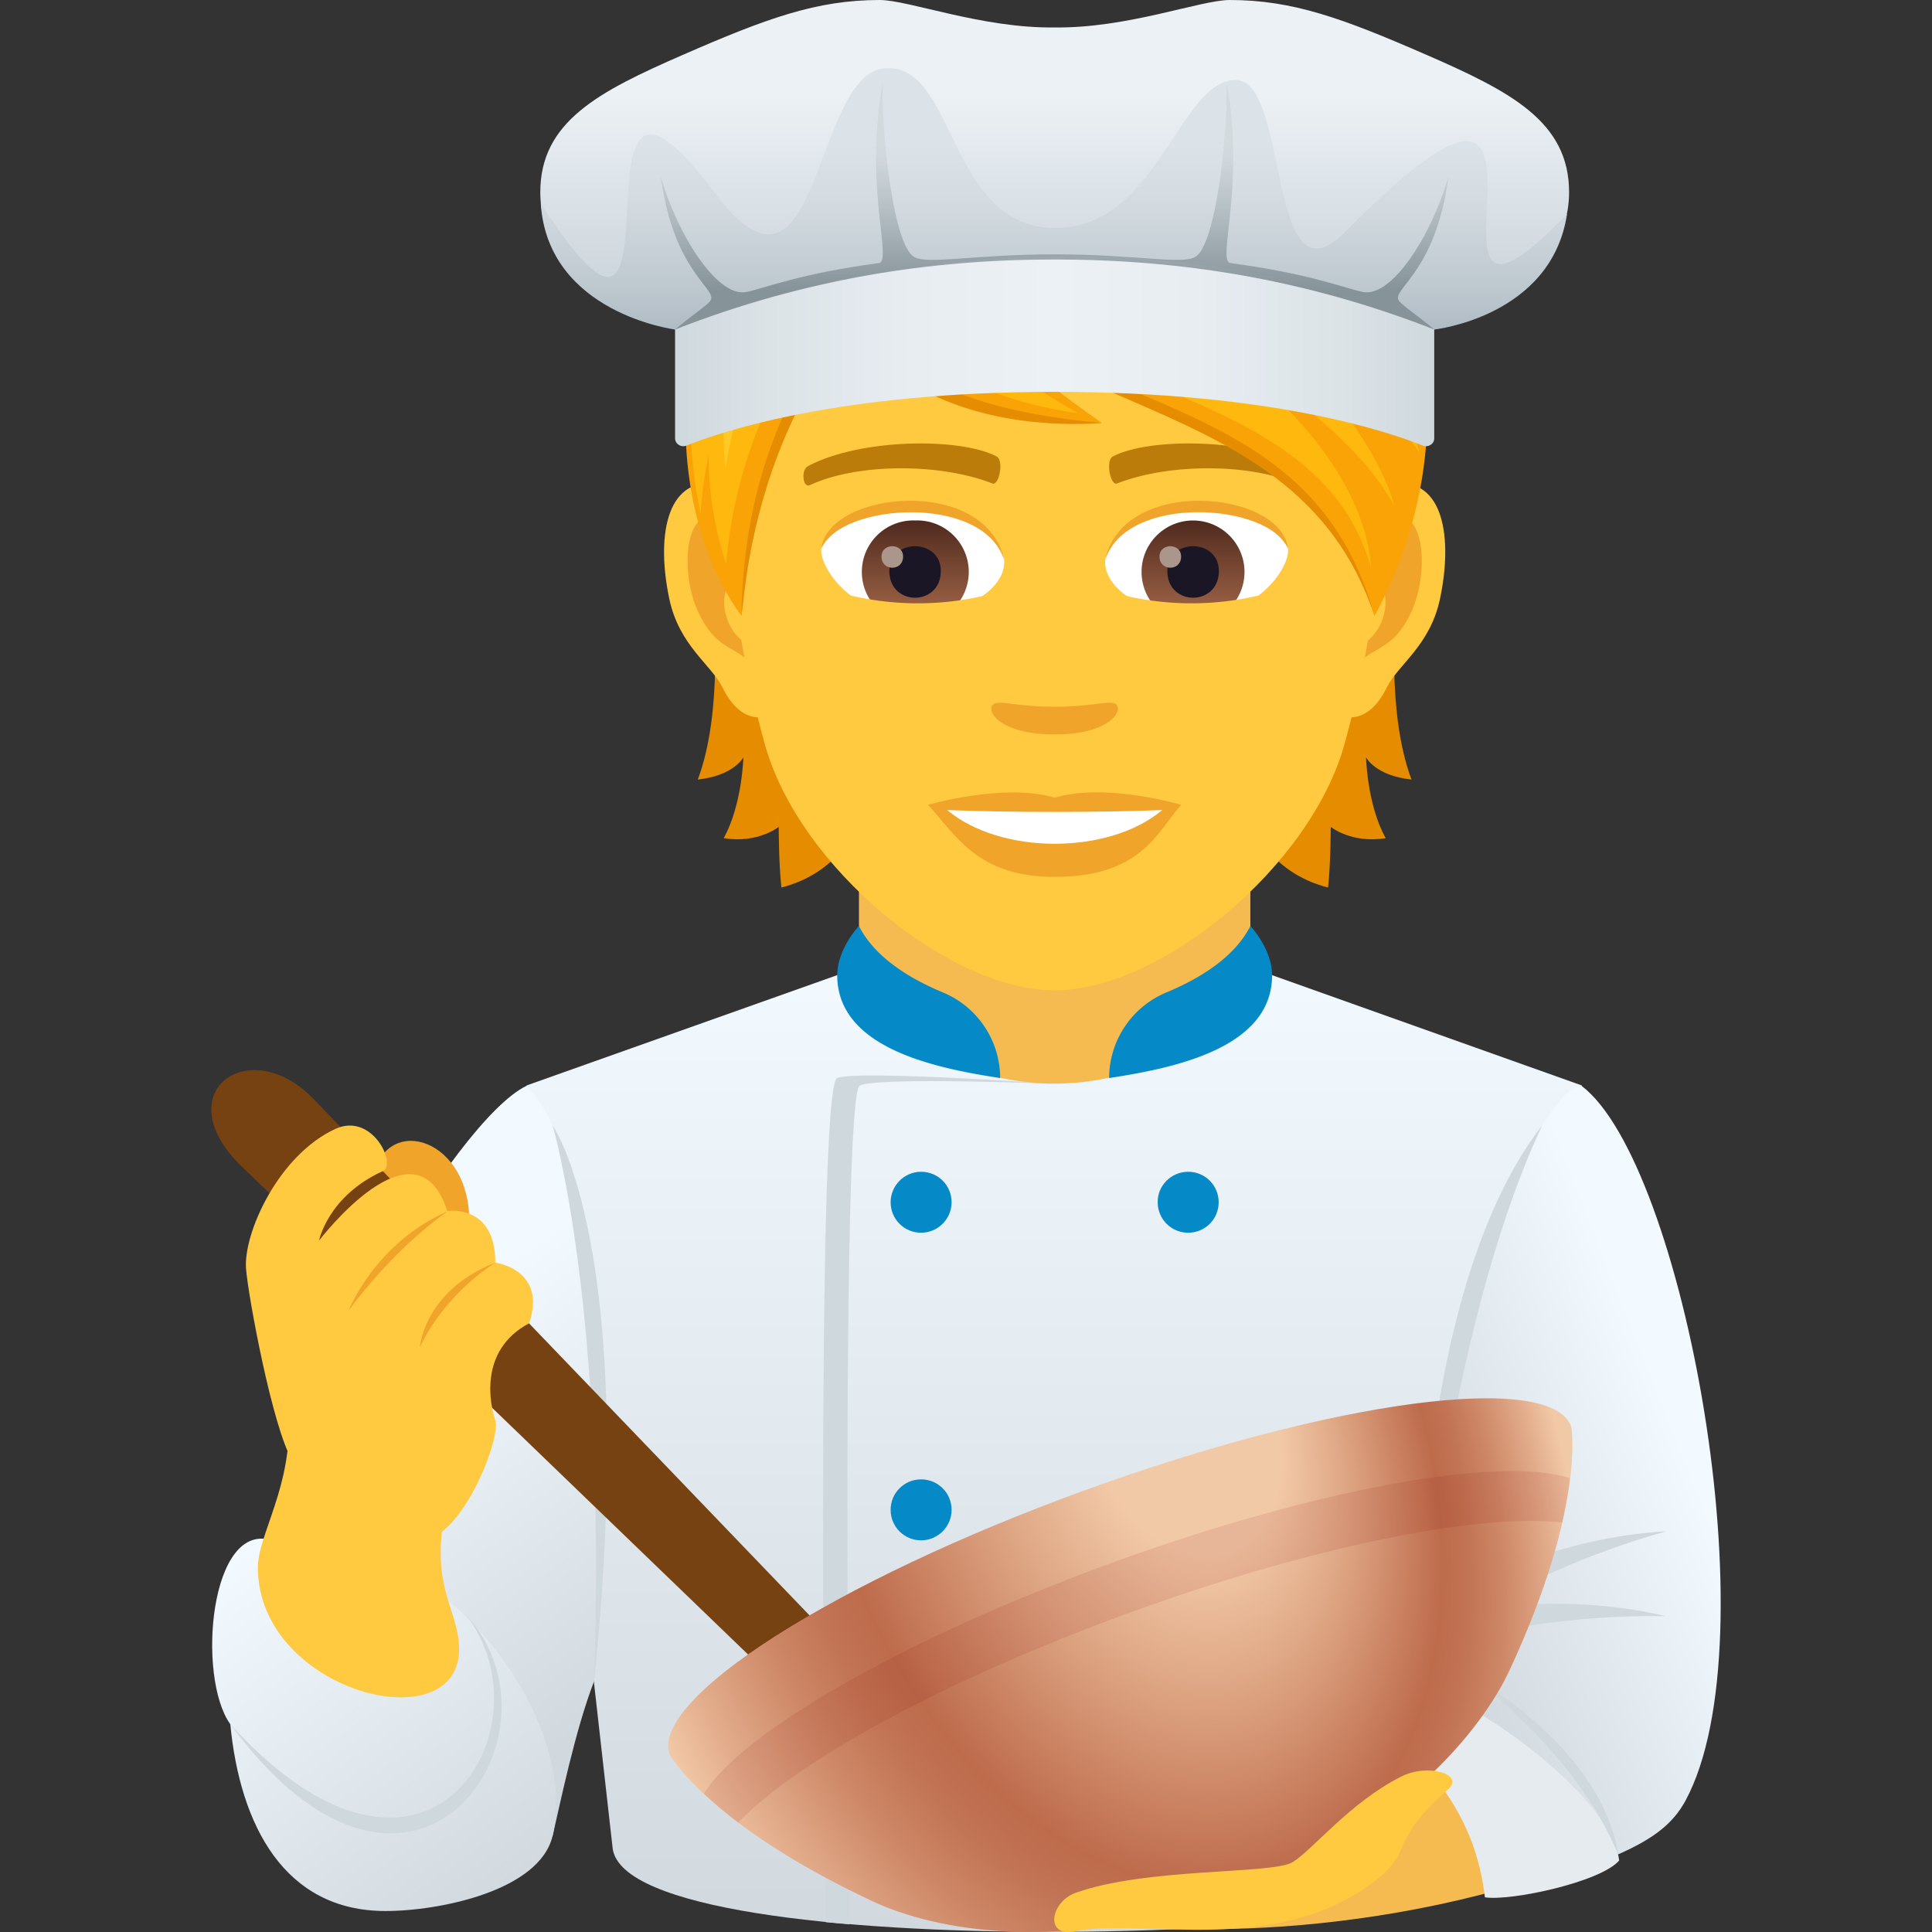<svg xmlns="http://www.w3.org/2000/svg" xml:space="preserve" style="enable-background:new 0 0 64 64" viewBox="0 0 64 64"><rect x="0" y="0" width="64" height="64" fill="#333333" stroke="none"/><linearGradient id="a" x1="34.922" x2="34.922" y1="63.996" y2="31.706" gradientUnits="userSpaceOnUse"><stop offset="0" style="stop-color:#d1d8de"/><stop offset="1" style="stop-color:#f2f9ff"/></linearGradient><path d="M40.46 31.706H29.414l-11.967 4.25 2.85 25.29c.3 2 7.497 2.75 14.495 2.75 6.998 0 15.275-.75 15.575-2.75l2.03-25.29-11.937-4.25z" style="fill:url(#a)"/><path d="M27.734 35.707c.73-.26 7.237.199 7.237.199s-5.847-.239-6.487.051c-.65.29-.34 27.789-.34 27.789l-.79-.07c-.01-.01-.35-27.709.38-27.969z" style="fill:#cfd8dd"/><path d="M30.513 38.816c.56 0 1.01.45 1.01 1.01s-.46 1.01-1.01 1.01c-.56 0-1.01-.45-1.01-1.01 0-.55.45-1.01 1.01-1.01m8.847 0c.56 0 1.01.45 1.01 1.01s-.45 1.01-1.01 1.01-1.01-.45-1.01-1.01c-.01-.55.45-1.01 1.01-1.01m-8.847 10.19c.56 0 1.01.45 1.01 1.01s-.46 1.01-1.01 1.01c-.56 0-1.01-.45-1.01-1.01s.45-1.01 1.01-1.01" style="fill:#068ac7"/><path d="M28.454 33.026s2.441 2.87 6.478 2.87c4.042 0 6.488-2.87 6.488-2.87v-5.5H28.454v5.5z" style="fill:#f5bb51"/><path d="M41.42 30.676c-.522 1.03-1.662 1.733-2.773 2.196a3.079 3.079 0 0 0-1.906 2.84c2.132-.327 5.399-.982 5.399-3.408-.01-.89-.72-1.628-.72-1.628zm-12.966 0c.521 1.03 1.662 1.733 2.773 2.196a3.079 3.079 0 0 1 1.905 2.84c-2.132-.327-5.398-.982-5.398-3.408.01-.89.72-1.628.72-1.628z" style="fill:#068ac7"/><linearGradient id="b" x1="21.101" x2="13.038" y1="56.092" y2="44.217" gradientUnits="userSpaceOnUse"><stop offset="0" style="stop-color:#d1d8de"/><stop offset="1" style="stop-color:#f2f9ff"/></linearGradient><path d="M17.447 35.966C15.018 37.136 9.6 46.622 9.06 51.042c.93 5.726 6.1 10.56 9.248 9.768.242-1.035.739-3.477 1.373-5.12.336-5.674.637-16.682-2.233-19.724z" style="fill:url(#b)"/><linearGradient id="c" x1="16.395" x2="8.061" y1="63.235" y2="51.402" gradientUnits="userSpaceOnUse"><stop offset="0" style="stop-color:#d1d8de"/><stop offset="1" style="stop-color:#f2f9ff"/></linearGradient><path d="M9.06 51.042c-2.112-.75-2.556 4.513-1.431 6.075.323 3.346 1.79 6.188 5.141 6.188 1.785 0 5.11-.667 5.537-2.495.945-4.042-3.97-10.417-9.248-9.768z" style="fill:url(#c)"/><path d="M15.447 53.508C18.31 57.22 14.15 64.3 7.63 57.117c6.073 8.254 11.422.324 7.819-3.61zm2.86-16.223s1.802 6.088 1.373 18.406c1.488-14.386-1.373-18.406-1.373-18.406z" style="fill:#cfd8dd"/><path d="M14.828 49.616c-2.429 1.17-4.728-7.18-5.268-2.76.141 2.355-1.018 3.98-1.017 5.07.002 4.223 6.997 5.888 6.654 2.457-.127-1.267-1.007-1.954-.369-4.767z" style="fill:#ffc940"/><linearGradient id="d" x1="46.652" x2="55.652" y1="51.193" y2="47.63" gradientUnits="userSpaceOnUse"><stop offset="0" style="stop-color:#d1d8de"/><stop offset="1" style="stop-color:#f2f9ff"/></linearGradient><path d="M52.386 35.966c3.37 2.53 6.328 18.34 3.45 23.68-.407.753-1.049 1.262-2.236 1.784-12.083-5.329-3.142-25.534-1.214-25.464z" style="fill:url(#d)"/><path d="M48.84 57.198s3.017 4.85.248 5.558c-3.745.96-7.302 1.203-9.727 1.14-2.14-2.64 9.48-6.698 9.48-6.698z" style="fill:#f5bb51"/><path d="M47.085 55.926c1.84.347 6.322 3.657 6.551 5.707-.624.72-3.608 1.35-4.446 1.218-.563-4.708-4.389-5.1-2.105-6.925z" style="fill:#e6ebef"/><path d="M46.988 55.194s.87-11.03 4.096-17.909c-4.392 5.654-4.096 17.909-4.096 17.909z" style="fill:#cfd8dd"/><path d="m45.487 54.401.575.76s3.866-2.976 9.129-4.433c-5.412.293-9.704 3.673-9.704 3.673z" style="fill:#cfd8dd"/><path d="m44.823 54.304.338.89s4.558-1.75 10.02-1.656c-5.283-1.255-10.358.766-10.358.766zm3.79 1.136s3.602 2.564 4.987 5.99c-.552-3.613-4.987-5.99-4.987-5.99z" style="fill:#cfd8dd"/><path d="M12.459 38.616c.78-1.78 3.469-.54 3.039 2.42-.17 1.19-3.509-1.33-3.04-2.42z" style="fill:#f0a429"/><path d="m7.94 38.576 19.454 18.75 1.51-1.64-18.564-19.33c-2.12-2.12-4.789-.17-2.4 2.22z" style="fill:#774212"/><path d="M17.527 43.836c-1.69.9-1.29 2.71-1.12 3.21.21.6-1.189 4.16-2.599 3.99-1.35-.17-3.508-1.63-4.128-2.66-.65-1.07-1.46-5.44-1.53-6.35-.09-1.17 1.07-3.76 2.96-4.63 1.219-.56 2.049 1.18 1.569 1.4-1.82.83-2.11 2.3-2.11 2.3s3.2-4.21 4.25-.98c0 0 1.589-.25 1.589 1.71.01 0 1.72.23 1.12 2.01z" style="fill:#ffc940"/><path d="M11.55 43.416s.859-2.23 3.278-3.29c-1.91 1.35-3.279 3.29-3.279 3.29zm2.359 1.22s.12-1.87 2.499-2.81c-1.83 1.19-2.5 2.81-2.5 2.81z" style="fill:#f0a429"/><radialGradient id="e" cx="-112.387" cy="411.157" r="15.889" fx="-107.331" fy="411.752" gradientTransform="matrix(.939 -.342 -.511 -1.406 351.224 588.894)" gradientUnits="userSpaceOnUse"><stop offset=".19" style="stop-color:#f2c9a7"/><stop offset=".38" style="stop-color:#dca280"/><stop offset=".617" style="stop-color:#bd6b4b"/><stop offset=".684" style="stop-color:#c17353"/><stop offset=".786" style="stop-color:#ce8968"/><stop offset=".912" style="stop-color:#e2ac8b"/><stop offset="1" style="stop-color:#f2c9a7"/></radialGradient><path d="M35.912 49.376c-8.248 3-14.396 6.91-13.726 8.75 0 0 1.28 2.31 6.728 4.86 2.02.95 6.298 1.8 11.866-.23 5.578-2.03 8.307-5.44 9.237-7.45 2.53-5.46 2.03-8.05 2.03-8.05-.66-1.84-7.888-.88-16.135 2.12z" style="fill:url(#e)"/><path d="M36.791 51.786c-6.827 2.49-12.206 5.59-13.475 7.63.3.29.68.61 1.14.96 1.889-2.01 6.827-4.72 12.925-6.94 6.098-2.22 11.627-3.32 14.366-3 .13-.57.21-1.06.26-1.47-2.27-.75-8.388.33-15.216 2.82z" style="opacity:.1;fill:#870000"/><path d="M42.82 61.686c-.67.41-4.83.17-7.198 1.02-.81.29-1.04 1.47-.02 1.27 2.309-.45 6.768.88 10.047-1.75 1.18-.95.35-1.22 2.319-2.95.57-.5-.67-.88-1.56-.42-1.69.85-2.929 2.43-3.589 2.83z" style="fill:#ffc940"/><path d="M23.622 20.203s.347 3.36-.507 5.621c1.2-.13 1.511-.735 1.511-.735s-.041 1.573-.652 2.676c1.128.186 1.822-.373 1.822-.373s0 1.19.088 2.008c3.287-.848 3.09-4.673 3.09-4.673l-5.352-4.524zm23.136 5.621c-.854-2.267-.507-5.62-.507-5.62l-5.347 4.523s-.197 3.825 3.09 4.674c.088-.818.088-2.009.088-2.009s.694.56 1.822.373c-.616-1.097-.652-2.676-.652-2.676s.305.606 1.506.735z" style="fill:#e68c00"/><path d="M46.132 16.016c-1.734.212-2.987 6.014-1.895 7.546.15.212 1.046.554 1.708-.797.368-.75 1.424-1.372 1.755-2.919.42-1.977.16-4.037-1.568-3.83zm-22.391 0c1.734.212 2.987 6.014 1.895 7.546-.15.212-1.046.554-1.708-.797-.368-.75-1.424-1.372-1.755-2.919-.42-1.977-.155-4.037 1.568-3.83z" style="fill:#ffc940"/><path d="M46.085 17.129c-.45.145-.947.833-1.211 1.977 1.579-.342 1.185 2.293-.186 2.344.01.264.03.539.062.823.662-.962 1.335-.574 2.003-2.008.595-1.288.455-3.488-.668-3.136zM24.999 19.1c-.27-1.143-.76-1.832-1.211-1.971-1.118-.352-1.263 1.847-.663 3.136.668 1.429 1.34 1.046 2.003 2.008.031-.29.052-.559.062-.828-1.36-.062-1.749-2.66-.191-2.344z" style="fill:#f0a429"/><path d="M34.937 4.857c-7.51 0-11.128 6.118-10.678 13.98.093 1.578.533 3.86 1.077 5.817 1.123 4.063 6.092 8.152 9.6 8.152 3.51 0 8.473-4.089 9.602-8.152.543-1.956.983-4.234 1.076-5.817.45-7.862-3.167-13.98-10.677-13.98z" style="fill:#ffc940"/><path d="M43.099 15.436c-1.719-.91-5.005-.952-6.227-.32-.264.123-.088.983.13.9 1.708-.673 4.461-.688 6.055.057.212.103.3-.507.042-.637zm-16.325 0c1.719-.91 5.005-.952 6.232-.32.264.123.088.983-.13.9-1.707-.673-4.456-.688-6.055.057-.218.103-.306-.507-.047-.637z" style="fill:#bb7c0a"/><path d="M36.965 23.33c-.212-.15-.719.082-2.029.082-1.309 0-1.811-.233-2.028-.083-.26.181.15 1 2.029 1 1.873 0 2.282-.819 2.028-1zm-2.028 3.094c-1.688-.497-4.193.238-4.193.238.953 1.04 1.651 2.386 4.193 2.386 2.908 0 3.405-1.526 4.192-2.386 0-.005-2.505-.74-4.192-.238z" style="fill:#f0a429"/><path d="M31.376 26.833c1.77 1.486 5.346 1.496 7.127 0-1.89.083-5.228.083-7.127 0z" style="fill:#fff"/><path d="M27.861 6.032c3.934 3.752 15.641 6.102 17.67 14.368-2.769-8.297-12.95-5.968-17.67-14.368z" style="fill:#e68c00"/><path d="M35.05 2.787c-4.57 0-6.852 2.07-7.318 3.053 5.698 8.7 15.356 5.756 17.8 14.565 4.22-7.824.833-17.618-10.482-17.618z" style="fill:#f9a307"/><path d="M30.604 3.801c1.915.036 2.51.559 2.51.559s-1.604-.238-3.27-.041c2.246.538 4.094 1.915 4.094 1.915S31.4 4.94 28.974 4.97c1.734 1.61 5.445 3.747 5.445 3.747s-3.913-1.879-6.185-2.955c4.658 7.753 15.268 6.112 17.189 13.069-.322-4.532-6.177-8.042-6.177-8.042s5.312 2.892 6.948 5.982c-.818-3.085-5.136-6.913-5.136-6.913s4.644 2.984 5.954 5.137c-.549-2.898-4.38-6.892-4.38-6.892s3.359 2.33 4.467 5.016C46.444 7.674 40.718 1.062 30.604 3.8z" style="fill:#ffb80d"/><path d="M44.086 7.675c-3.898-5.224-10.99-3.958-10.99-3.958s6.72.15 10.99 3.958z" style="fill:#ffca25"/><path d="M45.036 12.02C41.03 4.986 31.598 4.552 31.598 4.552s7.99 2.095 13.438 7.468zm-2.766.35c-4.237-5.225-11.71-6.69-11.71-6.69s5.678 2.247 11.71 6.69zm-5.503-1.059C33.68 9.535 29.09 6.488 29.09 6.488s3.079 4.059 7.678 4.823z" style="fill:#ffca25"/><path d="M27.732 5.84c-5.523 1.263-6.354 10.245-3.168 14.56.513-4.24 1.01-6.962 3.825-9.829 0 0 .166-2.52-.657-4.73z" style="fill:#f9a307"/><path d="M28.26 10.245s-3.63 3.364-3.696 10.155c.621-6.729 3.861-9.767 3.861-9.767l-.165-.388z" style="fill:#e68c00"/><path d="M27.789 6.032s-6.408 2.19-4.58 11.009c.04-.711.138-1.369.268-1.988-.012 1.1.152 2.308.575 3.628.554-6.128 4.11-9.12 4.11-9.12l-.373-3.53z" style="fill:#ffb80d"/><path d="M24.034 15.523c.526-3.621 2.765-7.17 2.765-7.17s-3.336 1.938-2.765 7.17z" style="fill:#ffca25"/><path d="M23.488 13.113c.665-3.583 3.406-6.056 3.406-6.056s-3.324.796-3.406 6.056z" style="fill:#ffca25"/><path d="M27.732 5.84c-1.506 6.832 5.714 8.173 8.773 8.173-5.497-3.81-8.773-8.173-8.773-8.173z" style="fill:#f9a307"/><path d="M27.55 7.057c.146 3.913 2.278 6.356 8.955 6.956-5.223.352-9.757-2.257-8.954-6.956z" style="fill:#e68c00"/><path d="M27.861 6.032s-.331 6.506 7.841 7.655c-6.526-3.763-7.84-7.655-7.84-7.655z" style="fill:#ffb80d"/><path d="M30.435 10.95c-1.205-1.522-2.422-4.306-2.422-4.306s.248 2.992 2.422 4.306z" style="fill:#ffca25"/><linearGradient id="f" x1="22.363" x2="47.511" y1="10.312" y2="10.312" gradientUnits="userSpaceOnUse"><stop offset="0" style="stop-color:#cfd8dd"/><stop offset=".125" style="stop-color:#dbe3e7"/><stop offset=".316" style="stop-color:#e8edf2"/><stop offset=".5" style="stop-color:#ecf1f5"/><stop offset=".684" style="stop-color:#e8edf2"/><stop offset=".875" style="stop-color:#dbe3e7"/><stop offset="1" style="stop-color:#cfd8dd"/></linearGradient><path d="M34.937 5.842c-8.464 0-12.574 4.541-12.574 4.541v4.137c0 .186.196.314.379.24 1.165-.47 5.055-1.78 12.195-1.78 7.138 0 11.03 1.31 12.195 1.78.183.074.379-.054.379-.24v-4.137s-4.11-4.541-12.574-4.541" style="fill:url(#f)"/><linearGradient id="g" x1="34.937" x2="34.937" y1="10.916" y2="0" gradientUnits="userSpaceOnUse"><stop offset="0" style="stop-color:#c5cfd6"/><stop offset=".715" style="stop-color:#ecf1f5"/></linearGradient><path d="M47.26 1.82C44.477.605 42.82 0 40.734 0c-.96 0-3.4.944-5.8.909C32.536.944 30.1 0 29.14 0c-2.087 0-3.746.606-6.526 1.82-2.778 1.213-4.716 2.207-4.716 4.549 0 3.317 4.466 4.547 4.466 4.547s12.658-5.458 25.146 0c0 0 4.468-1.23 4.468-4.547 0-2.342-1.94-3.336-4.718-4.55" style="fill:url(#g)"/><linearGradient id="h" x1="34.912" x2="34.912" y1="10.916" y2="2.256" gradientUnits="userSpaceOnUse"><stop offset="0" style="stop-color:#b0bcc4"/><stop offset=".169" style="stop-color:#bec8cf"/><stop offset=".502" style="stop-color:#d4dce1"/><stop offset=".715" style="stop-color:#dce3e8"/></linearGradient><path d="M44.564 7.677c-2.621 2.654-1.82-5.055-3.645-5.028-1.875.027-2.598 4.975-6.02 4.903-3.551-.075-3.222-5.566-5.639-5.285-2.34.27-2.12 8.751-5.59 4.113-5.357-7.165-.452 8.546-5.757.361.239 3.642 4.45 4.175 4.45 4.175 2.483-1.216 14.44-4.826 25.147 0 0 0 3.883-.418 4.4-3.825-6.165 6.401 1.578-8.445-7.346.586z" style="fill:url(#h)"/><linearGradient id="i" x1="34.936" x2="34.936" y1="10.916" y2="2.734" gradientUnits="userSpaceOnUse"><stop offset=".158" style="stop-color:#869399"/><stop offset=".297" style="stop-color:#919da3;stop-opacity:.862"/><stop offset=".543" style="stop-color:#aeb8be;stop-opacity:.62"/><stop offset=".715" style="stop-color:#c7ced4;stop-opacity:.45"/></linearGradient><path d="M22.363 10.916c4.328-1.696 8.48-2.32 12.574-2.32 4.092 0 8.244.624 12.574 2.32-.46-.397-1.065-.799-1.17-.952-.266-.391 1.215-.905 1.641-4.108-.578 1.993-1.9 4.022-2.846 3.815-.68-.15-1.74-.602-4.377-.957-.46-.061.505-2.574-.126-5.98.041 1.818-.368 5.396-1.04 5.777-.464.265-1.934-.085-4.655-.085-2.72 0-4.193.35-4.657.085-.673-.381-1.082-3.959-1.04-5.777-.631 3.406.333 5.919-.126 5.98-2.639.355-3.697.808-4.378.957-.947.207-2.269-1.822-2.847-3.815.428 3.203 1.909 3.717 1.642 4.108-.105.153-.71.555-1.17.952z" style="fill:url(#i)"/><path d="M33.26 18.498c.063.5-.275 1.09-1.212 1.534-.596.282-1.836.614-3.464-.073-.729-.308-1.44-1.264-1.376-1.794.883-1.663 5.226-1.906 6.052.333z" style="fill:#fff"/><linearGradient id="j" x1="-1209.547" x2="-1209.547" y1="171.199" y2="170.68" gradientTransform="translate(7977.155 -1104.145) scale(6.57)" gradientUnits="userSpaceOnUse"><stop offset="0" style="stop-color:#a6694a"/><stop offset="1" style="stop-color:#4f2a1e"/></linearGradient><path d="M30.314 17.242a1.706 1.706 0 1 1 0 3.409 1.706 1.706 0 1 1 0-3.41z" style="fill:url(#j)"/><path d="M29.46 18.915c0 1.18 1.706 1.18 1.706 0 0-1.095-1.706-1.095-1.706 0z" style="fill:#1a1626"/><path d="M29.201 18.436c0 .495.715.495.715 0 0-.456-.715-.456-.715 0z" style="fill:#ab968c"/><path d="M33.268 18.564c-.693-2.224-5.418-1.895-6.06-.4.238-1.915 5.47-2.421 6.06.4z" style="fill:#f0a429"/><path d="M36.615 18.498c-.064.5.274 1.09 1.212 1.534.595.282 1.834.614 3.462-.073.731-.308 1.441-1.264 1.377-1.794-.882-1.663-5.226-1.906-6.051.333z" style="fill:#fff"/><linearGradient id="k" x1="-1210.843" x2="-1210.843" y1="171.199" y2="170.68" gradientTransform="translate(7994.886 -1104.145) scale(6.57)" gradientUnits="userSpaceOnUse"><stop offset="0" style="stop-color:#a6694a"/><stop offset="1" style="stop-color:#4f2a1e"/></linearGradient><path d="M39.522 17.242a1.705 1.705 0 1 1-1.706 1.703c0-.94.764-1.703 1.706-1.703z" style="fill:url(#k)"/><path d="M38.67 18.915c0 1.18 1.707 1.18 1.707 0 0-1.095-1.707-1.095-1.707 0z" style="fill:#1a1626"/><path d="M38.41 18.436c0 .495.716.495.716 0 0-.456-.716-.456-.716 0z" style="fill:#ab968c"/><path d="M36.607 18.564c.691-2.222 5.413-1.904 6.059-.4-.24-1.915-5.47-2.421-6.06.4z" style="fill:#f0a429"/><path d="M33.038 19.62a9.663 9.663 0 0 1-5.63-.11l-.292 1.441c2.025.653 4.144.694 6.183.121l-.26-1.452zm9.429-.11a9.67 9.67 0 0 1-5.632.11c-.088.484-.174.968-.26 1.452 2.039.573 4.158.532 6.183-.12-.096-.483-.194-.962-.291-1.443z" style="fill:#ffc940"/></svg>